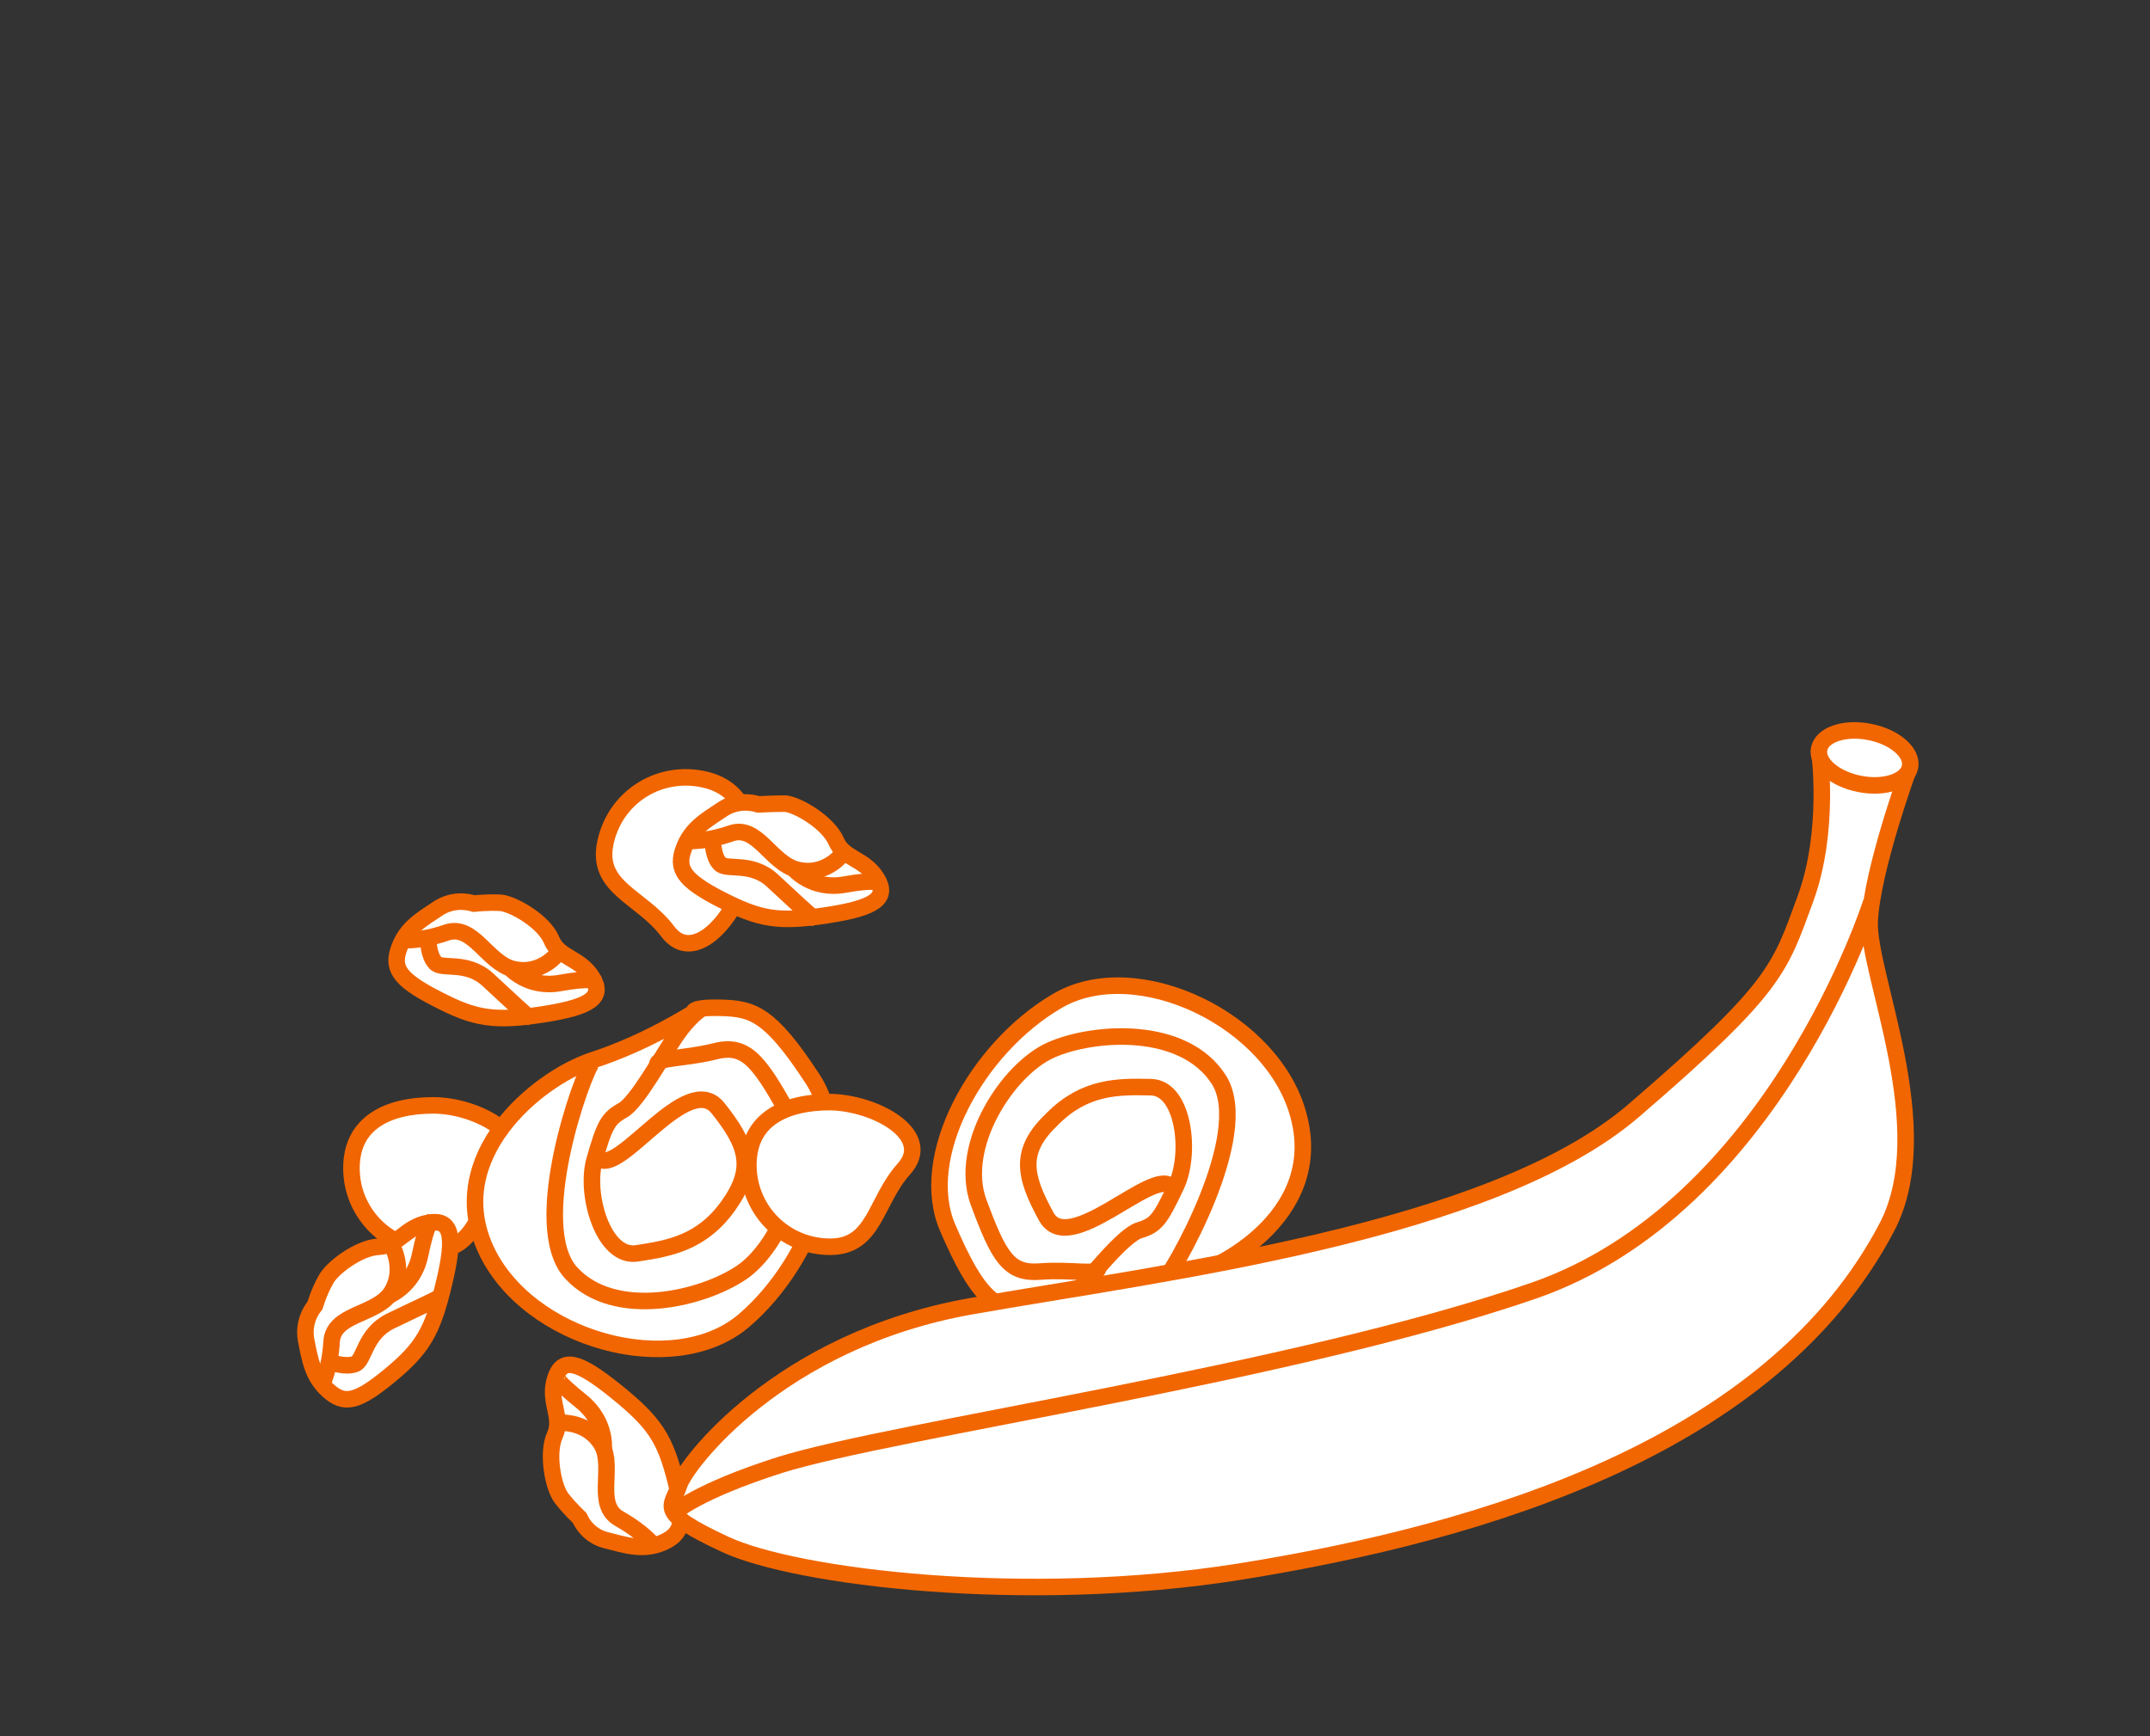 <?xml version="1.0" encoding="utf-8"?>
<!-- Generator: Adobe Illustrator 18.1.0, SVG Export Plug-In . SVG Version: 6.00 Build 0)  -->
<svg version="1.1" xmlns="http://www.w3.org/2000/svg" xmlns:xlink="http://www.w3.org/1999/xlink" x="0px" y="0px"
	 viewBox="0 0 260 210" enable-background="new 0 0 260 210" xml:space="preserve">
<rect x="0" y="0" width="260" height="210" fill="#333333" stroke="none"/>
<g id="Guide">
</g>
<g id="Layer_3">
</g>
<g id="Layer_1">
	<g>
		<path fill="#FFFFFF" stroke="#F16600" stroke-width="2" stroke-linejoin="round" d="M61.3,141.8c-3.5,3.9-3.5,9.4-8.9,9.4
			s-9.9-4.4-9.9-9.9s4.4-7.6,9.9-7.6S65,137.8,61.3,141.8z"/>
		<path fill="#FFFFFF" stroke="#F16600" stroke-width="2" stroke-linejoin="round" d="M57.3,109.3c0,0-2.1-0.8-4.2,0.5
			c-2.1,1.4-3.9,2.4-4.8,4.8c-0.9,2.4-0.2,3.8,4.5,6.2c4.6,2.4,6.9,2.8,12.8,1.9c5.9-0.9,7.5-2.1,6-4.5c-1.5-2.4-4-2.3-4.9-4.5
			s-4.5-4.3-6.1-4.5C58.9,109.1,57.3,109.3,57.3,109.3z"/>
		<path fill="none" stroke="#F16600" stroke-width="2" stroke-linejoin="round" d="M67.2,115.6c0,0-2,2.4-5.2,1.6
			c-3.1-0.8-4.8-5.5-8-4.4c-3.2,1.1-5.2,0.9-5.2,0.9"/>
		<path fill="none" stroke="#F16600" stroke-width="2" stroke-linejoin="round" d="M64,123c-0.2,0-2.4-2.1-5-4.5
			c-2.6-2.4-5.7-1.1-6.4-2.1c-0.8-0.9-0.8-2.7-0.8-2.7"/>
		<path fill="none" stroke="#F16600" stroke-width="2" stroke-linejoin="round" d="M61.6,117c0,0,2.2,2.6,6.1,1.9
			c3.9-0.7,4.2-0.2,4.2-0.2"/>
		<path fill="#FFFFFF" stroke="#F16600" stroke-width="2" stroke-linejoin="round" d="M83.9,122.5c-0.5,0.2-5.6,3.6-12.4,5.8
			c-6.7,2.3-17.8,11.6-12.8,22.7s22.8,16,31.3,8.7c8.5-7.3,13.4-21.5,8.2-29.3c-5.1-7.8-7.2-8.4-11-8.5
			C83.4,121.8,83.9,122.5,83.9,122.5z"/>
		<path fill="none" stroke="#F16600" stroke-width="2" stroke-linejoin="round" d="M79.5,128.8c-0.2-0.9,3.1-0.7,6.8-1.6
			c3.7-1,5.3,0.8,8.8,7.1c3.6,6.3-0.7,16.4-5.4,19.6s-15.3,5.8-20.6,0.1s1.4-24.3,2.5-25.5"/>
		<path fill="none" stroke="#F16600" stroke-width="2" stroke-linejoin="round" d="M72.5,140.2c2.6,1.8,10.6-10.7,14.3-6.2
			c3.6,4.5,4.5,7.3,1.3,11.8c-3.2,4.5-7.1,5.2-11.1,5.8s-6.3-7.1-5.1-11.3s1.6-5,3.4-6s4.9-6.8,6.5-9.1c1.6-2.3,2.9-3.1,2.9-3.1"/>
		<path fill="#FFFFFF" stroke="#F16600" stroke-width="2" stroke-linejoin="round" d="M38.1,157.9c0,0-1.5,1.6-1.1,4.1
			c0.5,2.5,0.8,4.5,2.7,6.2c1.9,1.7,3.4,1.5,7.4-1.8s5.2-5.3,6.6-11.2c1.4-5.8,0.9-7.8-1.9-7.3c-2.8,0.5-3.6,2.8-6,2.9
			c-2.4,0.1-5.7,2.6-6.4,4C38.5,156.4,38.1,157.9,38.1,157.9z"/>
		<path fill="none" stroke="#F16600" stroke-width="2" stroke-linejoin="round" d="M47.6,151.1c0,0,1.4,2.8-0.4,5.4
			c-1.9,2.6-6.9,2.4-7.1,5.8c-0.2,3.4-1.2,5.2-1.2,5.2"/>
		<path fill="none" stroke="#F16600" stroke-width="2" stroke-linejoin="round" d="M53.3,156.8c-0.1,0.2-2.8,1.4-6.1,3
			c-3.2,1.6-3.1,4.8-4.3,5.2c-1.2,0.4-2.8-0.2-2.8-0.2"/>
		<path fill="none" stroke="#F16600" stroke-width="2" stroke-linejoin="round" d="M46.8,156.8c0,0,3.2-1.1,4-5c0.8-3.9,1.3-4,1.3-4
			"/>
		<path fill="#FFFFFF" stroke="#F16600" stroke-width="2" stroke-linejoin="round" d="M109.3,141.4c-3.5,3.9-3.5,9.4-8.9,9.4
			c-5.5,0-9.9-4.4-9.9-9.9s4.4-7.6,9.9-7.6C105.9,133.4,113,137.3,109.3,141.4z"/>
		<path fill="#FFFFFF" stroke="#F16600" stroke-width="2" stroke-linejoin="round" d="M80.7,112.6c-3.2-4.2-8.6-5.2-7.5-10.6
			c1.1-5.4,6.2-8.8,11.6-7.8s6.6,5.8,5.5,11.2S83.9,117,80.7,112.6z"/>
		<g>
			<path fill="#FFFFFF" stroke="#F16600" stroke-width="2" stroke-linejoin="round" d="M70.1,183.6c0,0,0.8,2.1,3.2,2.7
				c2.4,0.6,4.4,1.3,6.8,0.3c2.3-1,2.9-2.4,1.6-7.5c-1.3-5.1-2.5-7-7.2-10.8s-6.6-4.2-7.4-1.4c-0.8,2.7,1,4.5,0,6.7
				c-1,2.2-0.2,6.3,0.8,7.6S70.1,183.6,70.1,183.6z"/>
			<path fill="none" stroke="#F16600" stroke-width="2" stroke-linejoin="round" d="M68.1,172.1c0,0,3.1-0.1,4.7,2.7
				c1.5,2.8-0.9,7.2,2.1,8.9c3,1.7,4.2,3.3,4.2,3.3"/>
			<path fill="none" stroke="#F16600" stroke-width="2" stroke-linejoin="round" d="M73,175.3c0,0,0.4-3.3-2.7-5.8
				c-3.1-2.5-3-2.9-3-2.9"/>
		</g>
		<g>
			<path fill="#FFFFFF" stroke="#F16600" stroke-width="2" stroke-linejoin="round" d="M127.3,158.9c0.5-0.1,6.2-2.5,13.2-3.6
				c7-1.1,19.6-8.3,16.6-20.1c-2.9-11.8-19.7-19.8-29.3-14.1c-9.7,5.7-16.9,18.8-13.2,27.4c3.7,8.6,5.6,9.6,9.4,10.3
				C127.7,159.6,127.3,158.9,127.3,158.9z"/>
			<path fill="none" stroke="#F16600" stroke-width="2" stroke-linejoin="round" d="M132.8,153.4c0,0.9-3.2,0.1-7,0.4
				c-3.8,0.3-5-1.7-7.5-8.5c-2.4-6.8,3.6-16,8.8-18.3s16.1-3,20.3,3.6c4.2,6.6-5.7,23.6-6.9,24.7"/>
			<path fill="none" stroke="#F16600" stroke-width="2" stroke-linejoin="round" d="M141.6,143.5c-2.2-2.3-12.4,8.7-15.1,3.6
				c-2.8-5.1-3.2-8,0.8-11.8c3.9-3.9,7.9-3.9,11.9-3.8c4,0.1,4.9,8.1,3,12c-1.9,4-2.4,4.7-4.4,5.3s-6,5.8-8,7.9
				c-2,2-3.4,2.6-3.4,2.6"/>
		</g>
		<path fill="#FFFFFF" stroke="#F16600" stroke-width="2" stroke-linejoin="round" d="M230.9,92.8c0,0-4.5,12.3-4.8,18.6
			c-0.3,6.4,8.3,25.1,2.1,37c-13.8,26.4-48.4,36.9-78.3,41.7c-25.8,4.1-53.6,0.7-62.2-3.3s-6.4-4.5-5.6-7.1
			c0.8-2.6,12.2-17.6,35.3-21.7s62.9-8.8,80.2-23.7s17.6-17.1,20.7-25.5c3.1-8.4,1.7-18.1,1.7-18.1L230.9,92.8z"/>
		
			<ellipse transform="matrix(0.981 0.195 -0.195 0.981 22.25 -42.238)" fill="#FFFFFF" stroke="#F16600" stroke-width="2" cx="225.4" cy="91.7" rx="5.6" ry="3.2"/>
		<path fill="none" stroke="#F16600" stroke-width="2" d="M226.3,109.1c0,0-11.7,36.9-40.8,47c-29.2,10.1-77.5,16.8-91.2,21.1
			c-10,3.2-12.5,5.6-12.9,5.8"/>
		<g>
			<path fill="#FFFFFF" stroke="#F16600" stroke-width="2" stroke-linejoin="round" d="M91.7,97.3c0,0-2.1-0.8-4.2,0.5
				c-2.1,1.4-3.9,2.4-4.8,4.8c-0.9,2.4-0.2,3.8,4.5,6.2s6.9,2.8,12.8,1.9c5.9-0.9,7.5-2.1,6-4.5c-1.5-2.4-4-2.3-4.9-4.5
				c-1-2.2-4.5-4.3-6.1-4.5C93.4,97.2,91.7,97.3,91.7,97.3z"/>
			<path fill="none" stroke="#F16600" stroke-width="2" stroke-linejoin="round" d="M101.6,103.6c0,0-2,2.4-5.2,1.6s-4.8-5.5-8-4.4
				c-3.2,1.1-5.2,0.9-5.2,0.9"/>
			<path fill="none" stroke="#F16600" stroke-width="2" stroke-linejoin="round" d="M98.4,111c-0.2,0-2.4-2.1-5-4.5
				c-2.6-2.4-5.7-1.1-6.4-2.1c-0.8-0.9-0.8-2.7-0.8-2.7"/>
			<path fill="none" stroke="#F16600" stroke-width="2" stroke-linejoin="round" d="M96,105.1c0,0,2.2,2.6,6.1,1.9s4.2-0.2,4.2-0.2"
				/>
		</g>
	</g>
</g>
</svg>
